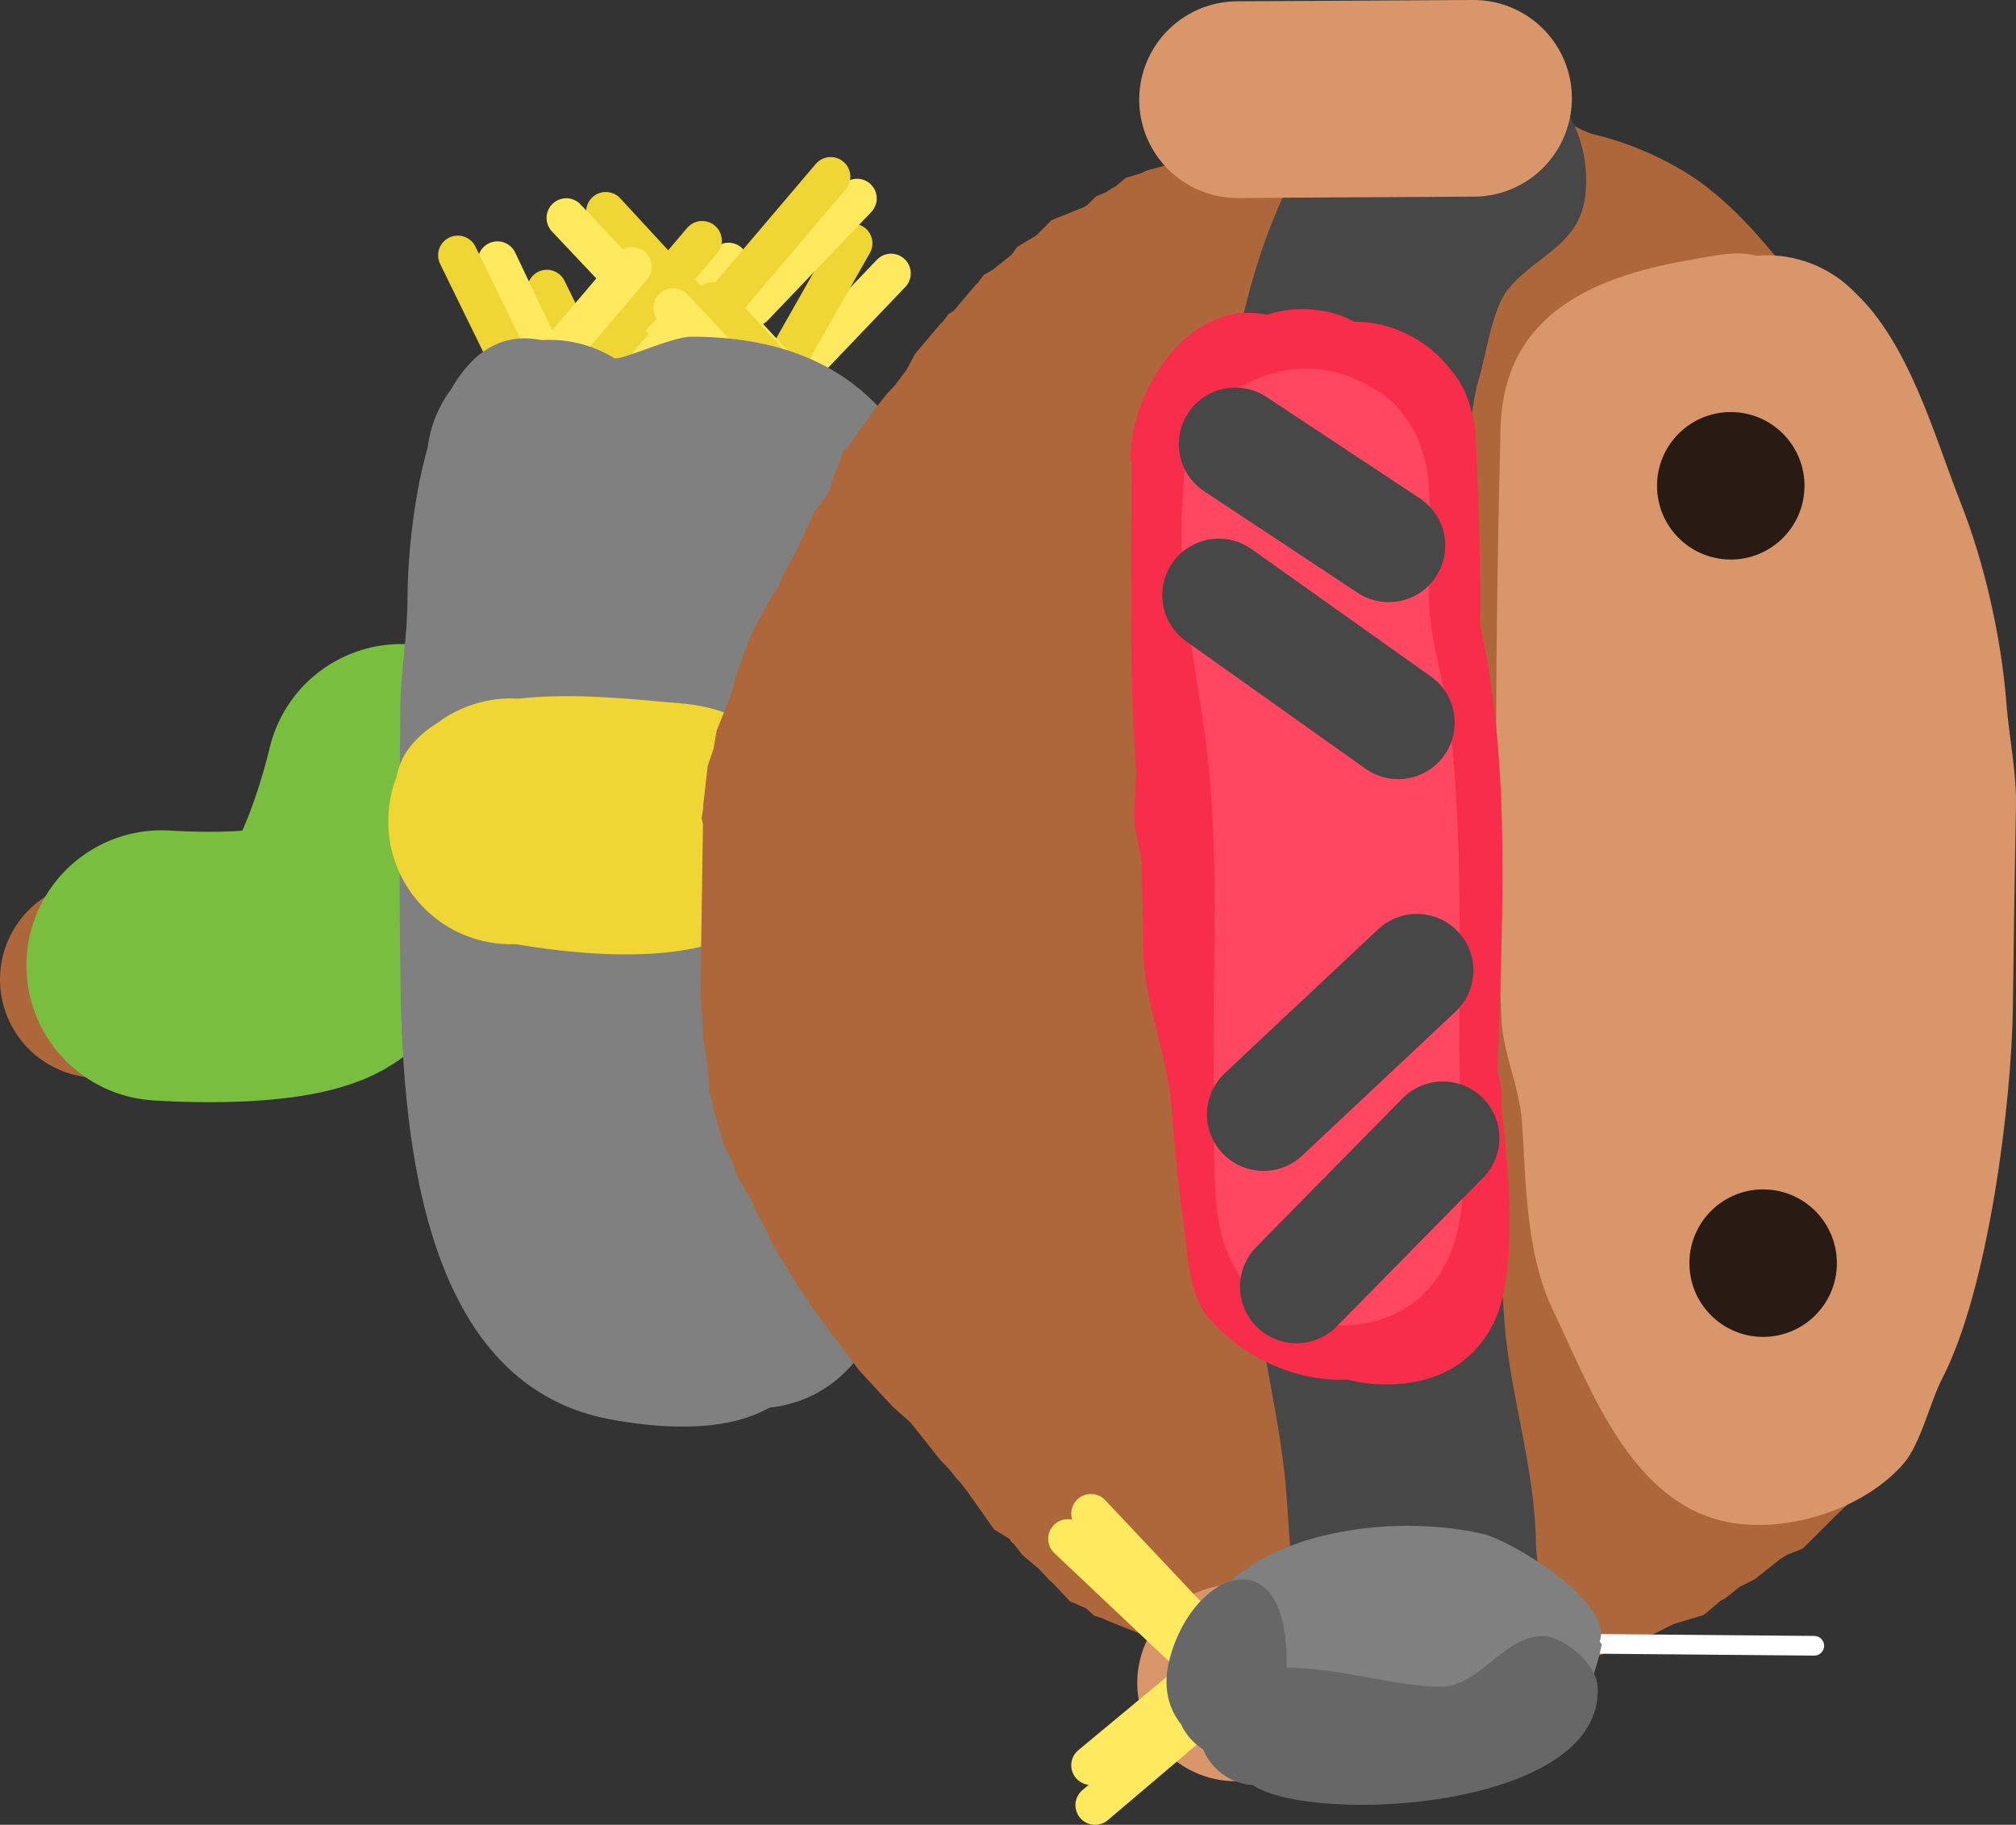 <svg version="1.1" xmlns="http://www.w3.org/2000/svg" xmlns:xlink="http://www.w3.org/1999/xlink" width="205.049" height="185.59" viewBox="0,0,205.049,185.59"><rect x="0" y="0" width="205.049" height="185.59" fill="#333333" stroke="none"/><g transform="translate(-103.422,-85.984)"><g data-paper-data="{&quot;isPaintingLayer&quot;:true}" fill-rule="nonzero" stroke-linejoin="miter" stroke-miterlimit="10" stroke-dasharray="" stroke-dashoffset="0" style="mix-blend-mode: normal"><path d="M113.422,185.604l6.015,-0.908l8.514,-0.87l8.098,-6.377l6.19,-12.407l13.613,-7.293l10.422,5.16l6.854,9.606l9.415,5.644" fill="none" stroke="#ae673b" stroke-width="20" stroke-linecap="round"/><path d="M144.224,165.238c0,0 -3.577,15.601 -9.017,17.793c-4.755,1.916 -15.346,1.146 -15.346,1.146" fill="none" stroke="#7abe40" stroke-width="27.5" stroke-linecap="round"/><path d="M194.054,113.787l-10.525,11.018" fill="none" stroke="#ffe95e" stroke-width="4" stroke-linecap="round"/><path d="M182.337,124.502l7.819,-13.775" fill="none" stroke="#efd634" stroke-width="4" stroke-linecap="round"/><path d="M182.959,123.969l-8.832,-9.572" fill="none" stroke="#ffe95e" stroke-width="4" stroke-linecap="round"/><path d="M159.045,115.422l6.518,13.318" fill="none" stroke="#efd634" stroke-width="4" stroke-linecap="round"/><path d="M177.517,112.668l-10.525,11.018" fill="none" stroke="#ffe95e" stroke-width="4" stroke-linecap="round"/><path d="M174.838,110.46l-10.256,12.072" fill="none" stroke="#efd634" stroke-width="4" stroke-linecap="round"/><path d="M159.609,124.294l-5.593,-11.763" fill="none" stroke="#ffe95e" stroke-width="4" stroke-linecap="round"/><path d="M149.984,111.947l6.518,13.318" fill="none" stroke="#efd634" stroke-width="4" stroke-linecap="round"/><path d="M190.593,106.165l-10.525,11.018" fill="none" stroke="#ffe95e" stroke-width="4" stroke-linecap="round"/><path d="M187.914,103.957l-10.256,12.072" fill="none" stroke="#efd634" stroke-width="4" stroke-linecap="round"/><path d="M165.038,107.51l8.832,9.572" fill="none" stroke="#efd634" stroke-width="4" stroke-linecap="round"/><path d="M171.191,118.932l-10.177,-10.783" fill="none" stroke="#ffe95e" stroke-width="4" stroke-linecap="round"/><path d="M170.385,115.326l-10.525,11.018" fill="none" stroke="#efd634" stroke-width="4" stroke-linecap="round"/><path d="M157.45,125.189l10.256,-12.072" fill="none" stroke="#ffe95e" stroke-width="4" stroke-linecap="round"/><path d="M184.744,126.243l-8.832,-9.572" fill="none" stroke="#efd634" stroke-width="4" stroke-linecap="round"/><path d="M182.065,128.092l-10.177,-10.783" fill="none" stroke="#ffe95e" stroke-width="4" stroke-linecap="round"/><path d="M194.587,203.047c-0.192,5.561 0.377,13.85 -2.541,18.976c-2.57,4.515 -6.29,6.681 -10.374,7.132c-4.68,2.66 -11.578,2.055 -16.264,1.168c-19.692,-3.725 -21.092,-30.38 -21.274,-45.633c-0.106,-8.892 -0.07,-17.785 0,-26.677c0.029,-3.652 0.732,-7.355 0.732,-11.017c0,-3.214 0.411,-9.729 2.056,-15.506c0.273,-2.189 1.111,-4.202 2.364,-5.888c2.048,-3.598 5.002,-5.883 9.235,-5.026c0.266,-0.017 0.534,-0.025 0.805,-0.025c2.415,0 4.67,0.685 6.582,1.871c0.845,0.202 5.829,-2.194 7.822,-2.194c8.313,0 15.847,2.426 20.796,9.261c3.902,5.389 3.523,13.321 3.242,19.469c-0.314,6.877 -1.723,13.614 -3.246,20.326c2.477,11.296 0.476,21.82 0.064,33.762z" fill="#808080" stroke="none" stroke-width="0.5" stroke-linecap="butt"/><path d="M144.864,162.291c0.818,-1.145 1.867,-2.065 3.082,-2.801c2.083,-1.553 4.667,-2.473 7.465,-2.473c0.248,0 0.495,0.007 0.74,0.022c5.938,-0.663 12.479,0.161 16.392,0.468c7.177,0.563 12.5,4.763 12.5,12.5c0,15.135 -18.667,13.756 -29.142,12.011c-0.015,-0.003 -0.031,-0.005 -0.046,-0.008c-0.147,0.005 -0.295,0.008 -0.443,0.008c-2.355,0 -4.558,-0.651 -6.439,-1.784c-3.632,-2.187 -6.061,-6.168 -6.061,-10.716c0,-1.568 0.289,-3.069 0.816,-4.452c0.222,-0.999 0.548,-1.949 1.137,-2.774z" fill="#efd634" stroke="none" stroke-width="0.5" stroke-linecap="butt"/><path d="M298.406,226.185l-0.995,2.29l-0.123,0.711l-1.453,3.647l-0.515,0.992l-0.273,0.418l-0.528,1.842l-0.846,0.708l-3.387,3.196l-3.5,3.489l-1.612,0.643l-0.754,0.486l-2.518,1.997l-1.522,0.758l-1.508,1.196l-0.396,0.197l-1.769,1.481l-3.053,0.92l-2.854,1.422l-0.637,0.037l-1.183,0.3l-0.825,0.691l-0.962,0.29l-0.365,0.175l-3.689,1.341l-1.839,0.26l-1.779,0.536l-3.912,0.331l-0.404,-0.006l-0.995,0.141l-0.611,-0.165l-13.488,-0.206l-1.931,-0.223l-0.245,0.012l-0.859,-0.139l-0.865,-0.1l-0.232,-0.078l-1.919,-0.311l-1.992,-0.53l-3.239,-1.219l-0.283,0.067l-0.991,-0.171l-0.404,-0.006l-3.563,-0.411l-0.928,0.173l-2.29,-0.995l-0.711,-0.123l-3.647,-1.453l-0.359,-0.186l-0.953,-0.319l-0.84,-0.748l-1.614,-0.702l-1.879,-1.991l-0.09,-0.039l-1.195,-1.266l-1.69,-1.432l-0.828,-1.068l-0.344,-0.306l-0.046,-0.18l-0.032,-0.032l-1.61,-0.992l-2.725,-3.861l-0.725,-0.935l-0.351,-0.362l-0.775,-0.977l-0.868,-0.895l-3.042,-3.835l-1.797,-1.589l-0.735,-0.794l-0.01,-0.007l-0.96,-1.04l-0.962,-1.039l-0.006,-0.011l-0.734,-0.795l-3.431,-4.553l-0.114,-0.188l-0.146,-0.164l-1.469,-2.023l-0.536,-0.918l-0.637,-0.85l-2.439,-4.038l-0.824,-1.734l-0.902,-1.695l-0.444,-1.08l-1.552,-2.658l-0.516,-1.557l-0.772,-1.447l-1.092,-3.771l-0.167,-0.907l-0.291,-0.879l0.041,-0.482l-0.044,-0.24l-0.185,-2.24l-0.387,-2.563l-0.104,-2.06l-0.174,-2.055l0.267,-17.487l-0.146,-0.616l0.171,-0.991l0.006,-0.404l0.45,-3.9l0.59,-1.761l0.316,-1.831l1.384,-3.472l0.29,-0.959l0.423,-1.59l1.383,-3.674l0.191,-0.299l0.103,-0.339l1.894,-3.438l0.597,-0.866l0.372,-0.932l1.03,-1.984l0.455,-0.696l0.074,-0.138l0.134,-0.382l1.66,-3.557l1.117,-1.484l0.419,-0.781l0.492,-1.617l0.257,-0.466l0.543,-1.622l0.918,-1.031l0.176,-0.32l1.023,-1.485l0.45,-0.531l0.369,-0.59l1.53,-1.977l0.885,-0.934l0.019,-0.04l1.117,-1.484l0.879,-1.637l2.532,-3l0.29,-0.282l0.604,-0.803l0.487,-0.28l2.179,-2.581l0.29,-0.282l0.604,-0.803l0.895,-0.514l1.155,-0.916l0.759,-0.604l0.602,-0.828l1.918,-1.144l1.581,-1.576l3.206,-1.279l0.438,-0.261l0.894,-0.891l0.941,-0.375l0.679,-0.438l0.325,-0.167l1.058,-0.886l1.638,-0.494l0.473,-0.242l2.657,-0.72l0.233,-0.085l1.629,-0.7l1.507,-0.477l3.842,-0.806l0.087,0l0.083,-0.025l0.957,-0.081l0.022,-0.004l0.024,-0.007l3.842,-0.806l0.087,0l0.083,-0.025l3.912,-0.331l5.08,0.078l0.084,-0.023l0.434,-0.186l1.507,-0.477l0.921,-0.193l0.584,-0.176l0.428,-0.036l0.312,-0.065l1.441,-0.391l0.292,0.041l0.035,-0.011l3.894,-0.329l0.623,-0.148l0.991,0.171l0.404,0.006l3.9,0.45l1.761,0.59l1.149,0.198l0.799,0.071l0.679,0.364l1.024,0.408c3.272,0.766 6.449,2.052 9.449,3.867c5.109,3.09 9.312,8.55 12.901,13.335c2.854,3.805 5.914,7.63 8.369,11.706c6.578,10.923 6.948,25.19 7.629,37.357c0.416,7.425 1.332,15.365 0.081,22.613l-0.205,13.403c-0.898,7.781 -2.117,16.097 -5.324,23.448z" fill="#ae673b" stroke="none" stroke-width="0.5" stroke-linecap="butt"/><path d="M302.813,137.036c2.457,6.197 4.166,13.787 4.686,20.518c0.252,3.258 1.031,7.02 0.969,10.289c-0.13,6.828 -0.234,13.657 -0.313,20.487c-0.113,9.782 -2.494,28.815 -7.197,37.872c-1.233,2.375 -2.193,6.686 -3.968,8.695c-3.83,4.333 -10.761,6.686 -16.508,6.09c-10.835,-1.125 -15.132,-13.49 -19.079,-21.696c-2.785,-5.789 -2.741,-12.705 -3.179,-19.202c-0.242,-3.596 -1.949,-6.935 -2.093,-10.547c-0.792,-19.874 -0.581,-40.113 -0.084,-60.008c0.3,-12.012 10.137,-15.586 19.768,-17.201c2.011,-0.337 4.198,-0.889 6.251,-0.342c0.412,-0.035 0.83,-0.049 1.253,-0.043c3.459,0.053 6.568,1.506 8.797,3.811c5.544,5.227 8.089,14.698 10.698,21.278z" fill="#da966b" stroke="none" stroke-width="0.5" stroke-linecap="butt"/><path d="M290.252,214.566c-0.063,4.142 -3.472,7.448 -7.614,7.385c-4.142,-0.063 -7.448,-3.472 -7.385,-7.614c0.063,-4.142 3.472,-7.448 7.614,-7.385c4.142,0.063 7.448,3.472 7.385,7.614z" fill="#281b14" stroke="none" stroke-width="0.5" stroke-linecap="butt"/><path d="M286.959,135.506c-0.063,4.142 -3.472,7.448 -7.614,7.385c-4.142,-0.063 -7.448,-3.472 -7.385,-7.614c0.063,-4.142 3.472,-7.448 7.614,-7.385c4.142,0.063 7.448,3.472 7.385,7.614z" fill="#281b14" stroke="none" stroke-width="0.5" stroke-linecap="butt"/><path d="M229.095,257.137l20.998,0.321" fill="none" stroke="#da966b" stroke-width="20" stroke-linecap="round"/><path d="M263.642,253.153l24.311,0.213" fill="none" stroke="#ffffff" stroke-width="2" stroke-linecap="round"/><path d="" fill="#ffe95e" stroke="none" stroke-width="0.5" stroke-linecap="butt"/><path d="M214.379,239.931l10.45,11.089" fill="none" stroke="#ffe95e" stroke-width="4" stroke-linecap="round"/><path d="M212.034,242.49l11.516,10.876" fill="none" stroke="#ffe95e" stroke-width="4" stroke-linecap="round"/><path d="M214.379,265.522l10.023,-8.317" fill="none" stroke="#ffe95e" stroke-width="4" stroke-linecap="round"/><path d="M226.109,259.978l-11.303,9.597" fill="none" stroke="#ffe95e" stroke-width="4" stroke-linecap="round"/><path d="M253.907,205.879c2.194,3.762 2.201,10.044 2.52,14.379c0.562,7.618 3.119,14.974 3.219,22.706c0.055,4.212 2.538,9.272 1.888,13.447c-1.092,7.007 -6.841,12.382 -14.325,11.966c-6.217,-0.345 -9.316,-6.248 -10.591,-11.347c-1.478,-5.91 -1.91,-12.579 -2.318,-18.606c-0.5,-7.394 -2.532,-14.941 -3.458,-22.306c-0.062,-0.49 -0.11,-1.02 -0.141,-1.578c-0.152,-0.78 -0.232,-1.586 -0.232,-2.411c0,-1.7 0.339,-3.321 0.954,-4.798c0.827,-2.823 2.424,-5.236 5.242,-5.998c1.851,-1.083 4.005,-1.704 6.304,-1.704c2.5,0 4.828,0.734 6.782,1.998c1.537,0.771 2.823,1.966 4.156,4.252z" fill="#474747" stroke="none" stroke-width="0.5" stroke-linecap="butt"/><path d="M228.679,145.582c-2.301,-3.946 -1.708,-9.278 -1.189,-13.49c1.464,-11.895 3.799,-23.948 10.922,-33.869c3.208,-4.468 8.184,-8.351 14.356,-7.388c7.007,1.093 12.382,6.841 11.966,14.325c-0.32,5.756 -4.895,6.566 -7.912,10.224c-1.636,1.984 -2.256,6.748 -2.972,9.091c-1.039,3.399 -1.087,9.022 -1.753,14.159c0.013,0.231 0.019,0.464 0.019,0.699c0,2.24 -0.589,4.343 -1.622,6.162c-2.148,3.785 -6.215,6.338 -10.878,6.338c-2.5,0 -4.828,-0.734 -6.782,-1.998c-1.537,-0.771 -2.823,-1.966 -4.156,-4.252z" fill="#474747" stroke="none" stroke-width="0.5" stroke-linecap="butt"/><path d="M237.772,117.567c1.235,0.191 2.349,0.587 3.376,1.123c3.986,0.029 7.529,1.925 9.797,4.856c0.98,1.123 1.711,2.512 2.151,4.279c0.299,1.071 0.458,2.199 0.458,3.365c0.267,6.051 0.468,12.12 0.391,18.18c2.984,13.958 2.423,26.64 1.801,45.566c0.288,1.053 0.441,2.161 0.441,3.304c0,0.258 -0.008,0.514 -0.023,0.767c0.008,0.064 0.015,0.127 0.023,0.19c0.638,5.106 1.72,16.208 -0.844,21.336c-2.165,4.33 -6.073,6.25 -10.938,6.25c-1.464,0 -2.763,-0.172 -3.914,-0.493c-5.304,0.276 -10.942,-2.364 -14.295,-6.457c-1.997,-2.438 -2.004,-6.949 -2.432,-9.861c-0.55,-3.738 -0.895,-7.779 -1.197,-11.494c-0.436,-5.368 -2.82,-10.611 -2.874,-16.044c-0.029,-2.952 -0.095,-5.905 -0.143,-8.858c-0.231,-1.154 -0.452,-2.239 -0.643,-3.206c-0.394,-1.998 0.194,-4.378 0.046,-6.459c-0.742,-10.444 -0.422,-19.773 -0.458,-30.998c-0,-0.105 -0.078,-0.201 -0.078,-0.307c0,-6.203 4.787,-14.417 11.549,-14.801c0.786,-0.045 1.563,0.038 2.335,0.188c1.668,-0.549 3.51,-0.731 5.469,-0.428z" fill="#f72d4a" stroke="none" stroke-width="0.5" stroke-linecap="butt"/><path d="M247.202,129.73c0.391,0.671 0.696,1.458 0.934,2.324c0.397,1.201 0.617,2.482 0.628,3.812c0.351,4.119 -0.046,8.691 0.001,11.088c0.084,4.303 1.666,8.645 2.153,12.89c0.698,6.077 0.876,11.843 0.96,18.041c0.075,5.587 -0.075,11.176 0,16.763c0.061,4.55 0.614,9.114 0.239,13.65c-0.592,7.176 -4.738,12.5 -12.5,12.5c-7.769,0 -11.901,-5.325 -12.5,-12.5c-0.372,-4.455 -0.18,-8.94 -0.239,-13.41c-0.134,-10.041 0.49,-20.807 -0.51,-30.832c-0.965,-9.675 -3.458,-17.851 -2.603,-28.077c0,-2.253 0.596,-4.366 1.638,-6.191c1.006,-2.169 2.497,-4.048 4.557,-4.605c1.851,-1.083 4.005,-1.704 6.304,-1.704c2.5,0 4.828,0.734 6.782,1.998c1.537,0.771 2.823,1.966 4.156,4.252z" fill="#ff4762" stroke="none" stroke-width="0.5" stroke-linecap="butt"/><path d="M253.298,95.984l-24.005,0.134" fill="none" stroke="#da966b" stroke-width="20" stroke-linecap="round"/><path d="M266.344,253.252c-2.467,11.103 -8.503,13.693 -20.189,13.443c-1.271,-0.027 -6.502,-1.478 -7.651,-0.978c-1.066,0.464 -1.799,2.069 -3.865,1.618c-5.709,-1.246 -12.146,-6.322 -10.682,-12.837c2.79,-12.415 19.668,-14.877 30.182,-12.54c3.118,0.693 13.428,7.093 11.985,10.963z" fill="#808080" stroke="none" stroke-width="0.5" stroke-linecap="butt"/><path d="M250.044,257.525c3.748,-0.031 6.226,-4.94 10.087,-5.155c2.102,-0.117 5.647,2.673 5.787,5.147c0.705,12.499 -28.942,14.119 -35.094,10.017c-2.28,-0.155 -4.203,-1.613 -5.028,-3.635c-0.979,-0.607 -1.767,-1.495 -2.25,-2.55c-1.257,-1.574 -1.877,-3.765 -1.201,-6.47c2.339,-9.355 12.269,-12.847 11.936,0.727c5.15,-0.051 11.334,1.956 15.763,1.919z" fill="#676767" stroke="none" stroke-width="0.5" stroke-linecap="butt"/><path d="M244.672,141.474l-15.602,-10.322" fill="none" stroke="#474747" stroke-width="11.5" stroke-linecap="round"/><path d="M227.389,146.515l18.243,12.962" fill="none" stroke="#474747" stroke-width="11.5" stroke-linecap="round"/><path d="M235.292,216.846l14.882,-15.122" fill="none" stroke="#474747" stroke-width="11.5" stroke-linecap="round"/><path d="M231.931,199.323l15.602,-14.642" fill="none" stroke="#474747" stroke-width="11.5" stroke-linecap="round"/></g></g></svg>